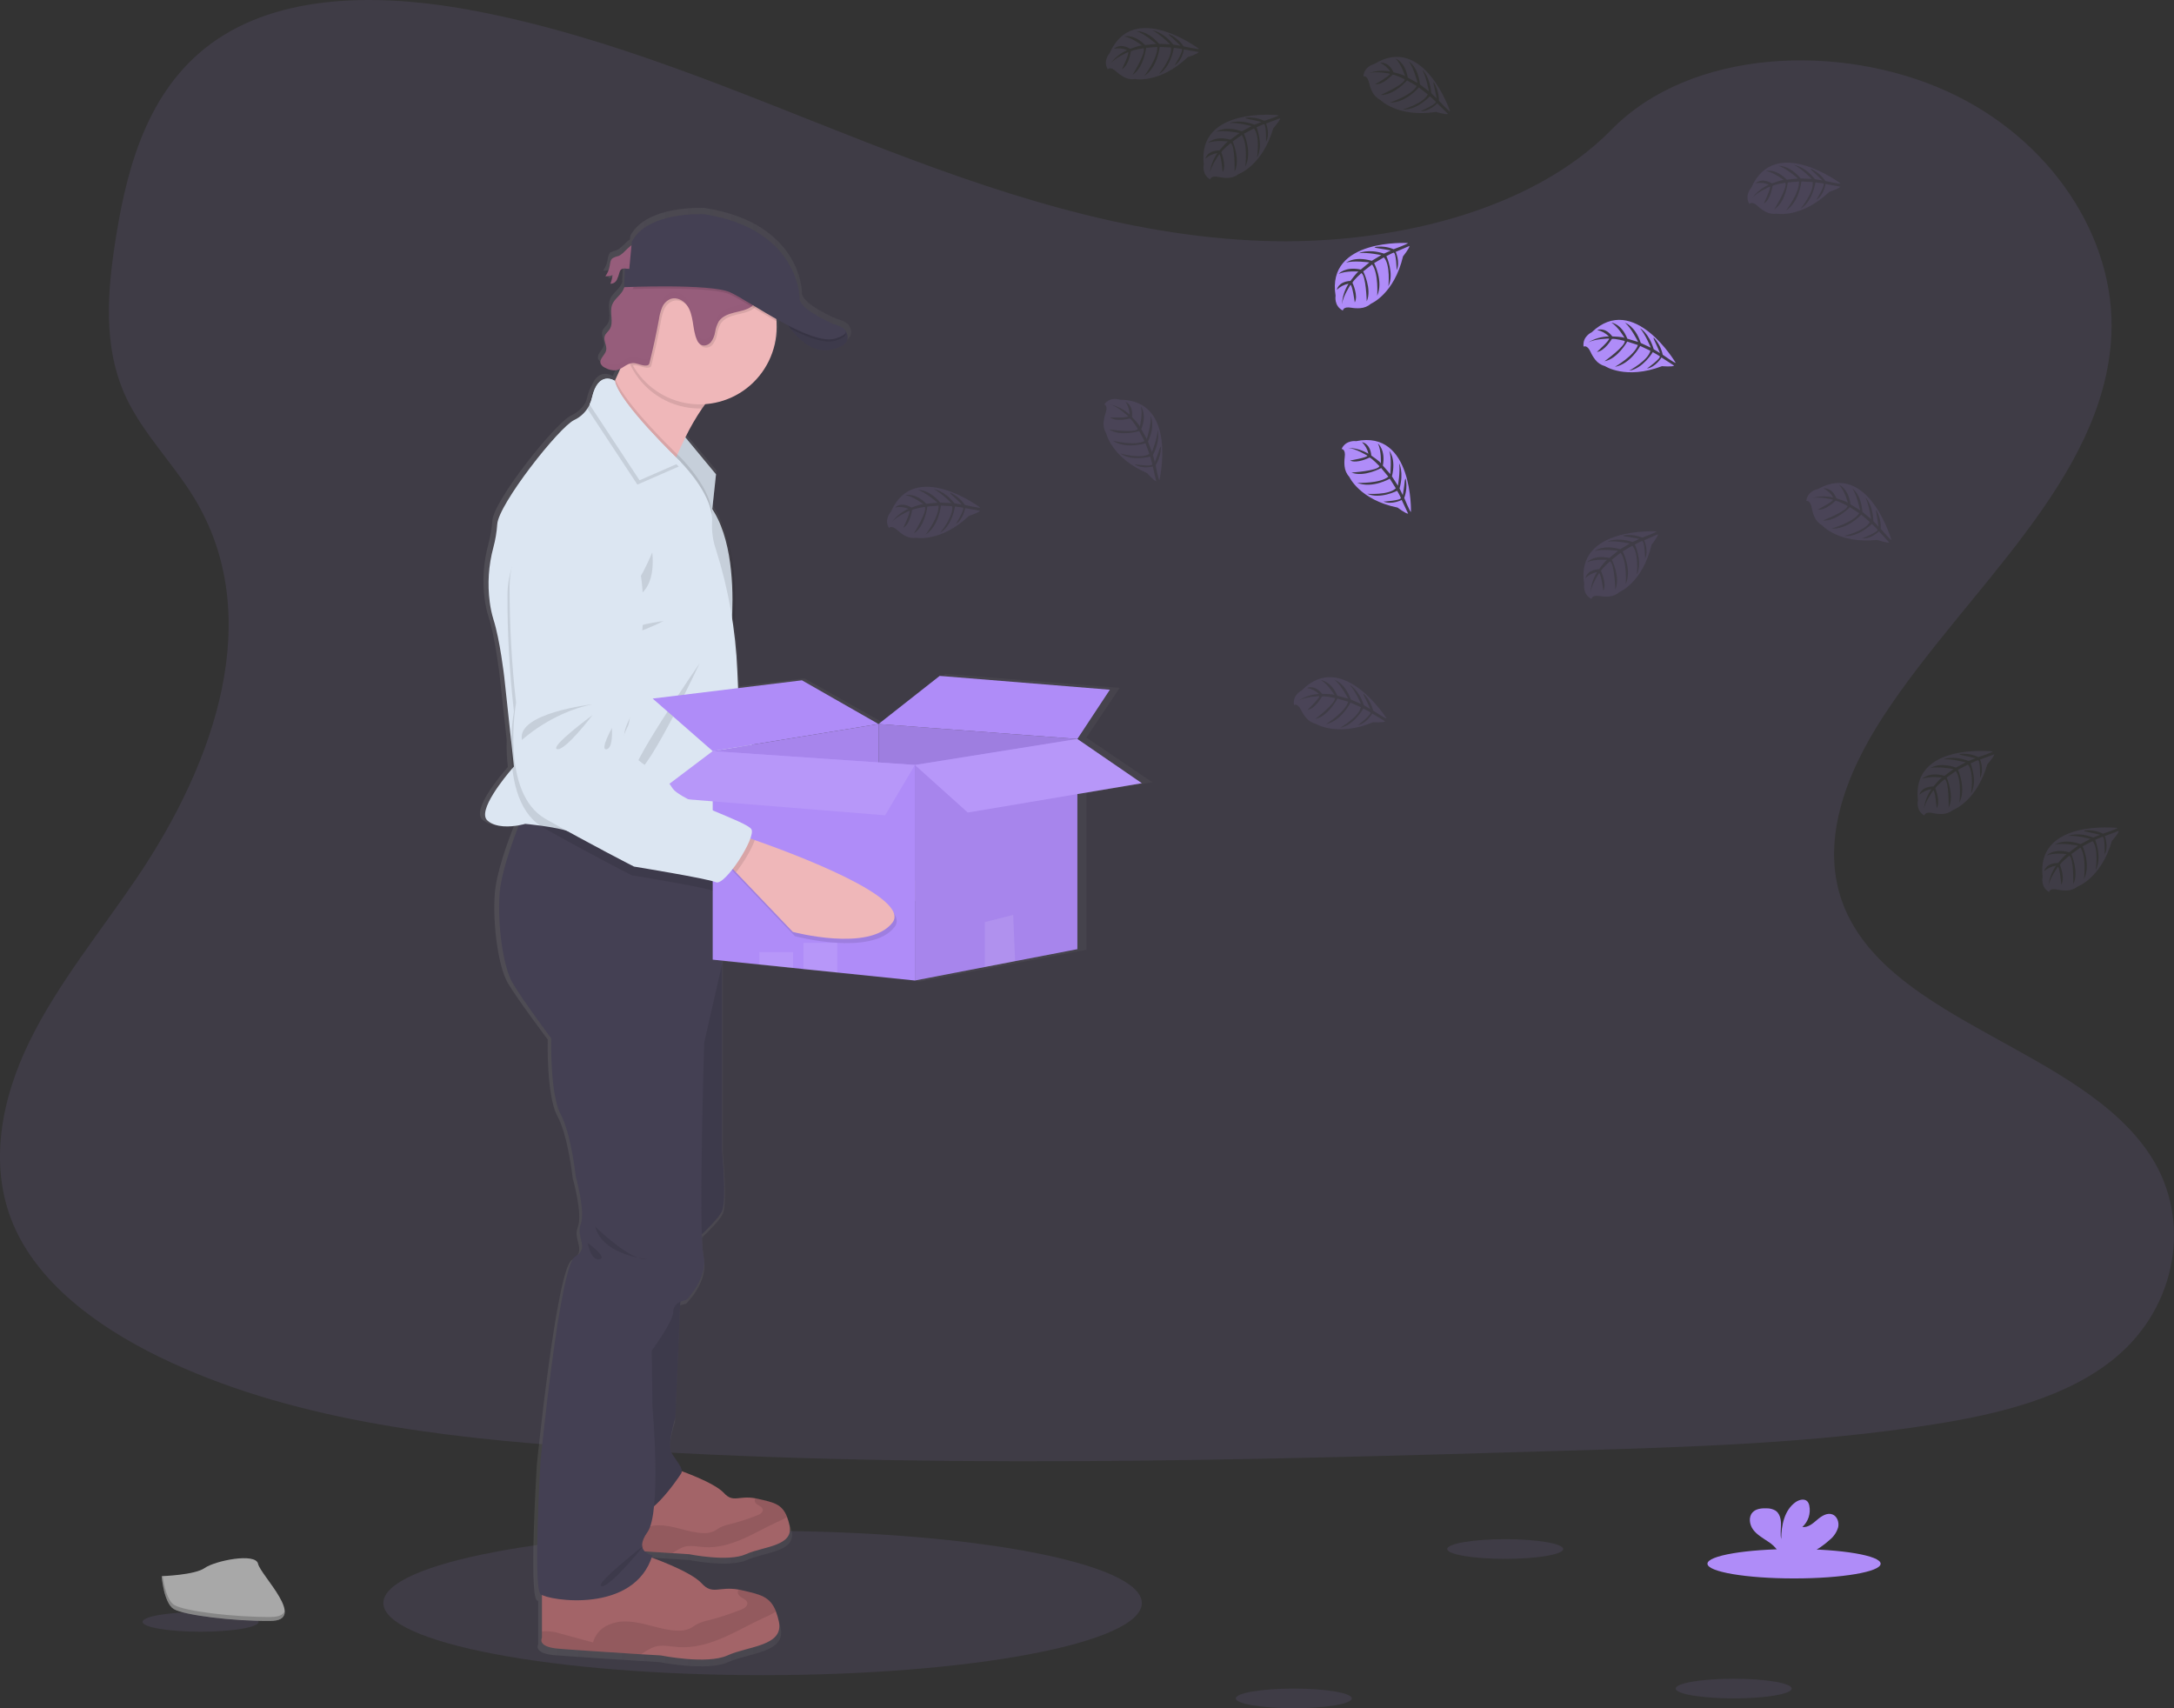 <svg
  width="224"
  height="176"
  viewBox="0 0 224 176"
  fill="none"
  xmlns="http://www.w3.org/2000/svg"
>
  <rect x="0" y="0" width="224" height="176" fill="#333333" stroke="none"/>
  <g clip-path="url(#clip0_4_3988)">
    <path
      opacity="0.1"
      d="M78.576 172.591C100.155 172.591 117.649 169.263 117.649 165.158C117.649 161.053 100.155 157.726 78.576 157.726C56.996 157.726 39.502 161.053 39.502 165.158C39.502 169.263 56.996 172.591 78.576 172.591Z"
      fill="#AF8CF8"
    />
    <path
      opacity="0.1"
      d="M130.145 24.821C115.785 24.322 102.108 19.665 89.048 14.572C75.988 9.479 63.052 3.837 49.036 1.139C40.021 -0.597 29.71 -0.844 22.447 4.004C15.456 8.683 13.197 16.738 11.983 24.217C11.069 29.845 10.532 35.77 13.035 41.039C14.775 44.697 17.859 47.772 19.993 51.277C27.42 63.469 22.17 78.503 14.125 90.408C10.352 95.991 5.97 101.325 3.057 107.263C0.144 113.201 -1.203 120.028 1.346 126.101C3.871 132.117 9.891 136.626 16.412 139.801C29.656 146.252 45.257 148.096 60.48 149.144C94.169 151.456 128.035 150.456 161.812 149.451C174.313 149.081 186.867 148.705 199.164 146.764C205.994 145.686 213.043 143.975 218.002 139.844C224.295 134.601 225.854 125.725 221.636 119.152C214.563 108.123 195.01 105.385 190.06 93.552C187.34 87.037 190.133 79.782 194.09 73.742C202.574 60.782 216.795 49.412 217.543 34.6C218.057 24.427 211.221 14.238 200.651 9.423C189.572 4.376 174.207 5.011 166.037 13.364C157.616 21.956 142.826 25.264 130.145 24.821Z"
      fill="#AF8CF8"
    />
    <path
      d="M118.734 80.597L111.938 75.996L115.366 70.872L97.416 69.435L90.966 74.444L82.891 69.898L76.157 70.712L76.077 68.929C75.994 67.071 75.808 65.219 75.52 63.381C75.549 62.824 75.569 62.185 75.567 61.49C75.567 58.56 75.172 54.676 73.437 52.087L73.836 48.482L70.597 44.639C71.117 43.598 71.71 42.596 72.372 41.64C72.483 41.48 72.594 41.324 72.713 41.172C76.918 40.867 80.235 37.396 80.235 33.151C80.235 32.955 80.235 32.759 80.213 32.565C80.213 32.487 80.198 32.407 80.189 32.329C80.599 32.552 81.014 32.775 81.429 32.997C81.507 33.109 81.595 33.22 81.693 33.352L81.713 33.376L81.837 33.53L81.877 33.577C81.921 33.63 81.968 33.681 82.015 33.735L82.046 33.77C82.163 33.902 82.288 34.036 82.421 34.167C82.437 34.18 82.451 34.194 82.465 34.209L82.632 34.365L82.678 34.408C82.82 34.535 82.971 34.657 83.122 34.773L83.171 34.809L83.362 34.94L83.424 34.98C83.497 35.025 83.572 35.072 83.645 35.114L83.672 35.13C83.759 35.176 83.847 35.221 83.936 35.263L83.981 35.281C84.056 35.314 84.13 35.345 84.203 35.375L84.271 35.399C84.349 35.426 84.424 35.45 84.504 35.473L84.553 35.486C84.651 35.511 84.748 35.531 84.848 35.546H84.859C84.953 35.562 85.048 35.571 85.143 35.575H85.208C85.293 35.58 85.378 35.58 85.463 35.575H85.518C85.625 35.569 85.731 35.556 85.835 35.537C86.332 35.472 86.809 35.3 87.233 35.034C87.341 34.961 87.437 34.872 87.517 34.769C87.961 34.185 87.473 33.545 87.473 33.545C87.3 33.131 86.177 32.839 86.177 32.839C86.177 32.839 82.627 31.351 82.627 30.166C82.627 28.98 81.74 22.831 72.578 21.425C72.578 21.425 66.618 21.088 64.943 24.292L64.907 24.667C64.415 24.976 64.007 25.598 63.521 25.781C63.311 25.826 63.108 25.901 62.919 26.004V25.961C62.863 26.011 62.817 26.07 62.784 26.137C62.68 26.346 62.617 26.573 62.6 26.806C62.55 27.09 62.452 27.364 62.309 27.614C62.27 27.686 62.225 27.754 62.176 27.819L62.138 27.88C62.396 27.9 62.655 27.858 62.893 27.757C62.855 28.062 62.781 28.361 62.671 28.648C62.812 28.653 62.951 28.617 63.072 28.544C63.194 28.471 63.291 28.365 63.354 28.238V28.221L63.383 28.18C63.439 28.077 63.485 27.969 63.521 27.857L63.496 27.884C63.541 27.739 63.581 27.592 63.63 27.45C63.652 27.369 63.689 27.294 63.738 27.227C63.797 27.167 63.87 27.122 63.95 27.095C64.029 27.068 64.114 27.061 64.198 27.073L64.106 29.005H64.146C64.093 29.145 64.028 29.281 63.951 29.41C63.636 29.923 63.064 30.273 62.853 30.834C62.762 31.105 62.727 31.391 62.751 31.676C62.751 31.843 62.771 32.013 62.784 32.18V32.166C62.815 32.612 62.824 33.035 62.584 33.394C62.42 33.639 62.156 33.824 62.065 34.102C62.04 34.18 62.029 34.262 62.032 34.343C62.05 34.587 62.1 34.828 62.183 35.058C62.184 35.054 62.184 35.049 62.183 35.045C62.238 35.215 62.251 35.395 62.221 35.571C62.121 36.016 61.581 36.389 61.608 36.814C61.607 36.87 61.615 36.926 61.633 36.979C61.736 37.187 61.916 37.346 62.134 37.425C62.476 37.62 62.869 37.707 63.261 37.674C63.408 37.647 63.55 37.599 63.683 37.529C63.527 37.888 63.368 38.242 63.206 38.579C63.181 38.632 63.155 38.686 63.128 38.739C63.128 38.739 61.757 37.819 60.978 39.695C60.751 40.085 60.588 40.509 60.496 40.952C60.457 41.129 60.403 41.301 60.332 41.468C59.986 42.056 59.469 42.523 58.85 42.805C57.261 43.536 50.844 51.573 50.731 53.654C50.676 54.466 50.539 55.271 50.323 56.055C49.818 57.904 49.688 59.835 49.941 61.735C50.021 62.349 50.152 62.955 50.334 63.546C51.015 65.625 51.47 69.504 51.47 69.504L52.207 76.237C52.18 77.166 52.22 78.097 52.327 79.02C51.575 79.882 48.555 83.476 49.709 84.454C50.596 85.225 52.149 85.098 53.021 84.94C52.287 86.765 51.131 89.937 50.978 92.116C50.756 95.34 51.357 99.612 52.309 101.251C53.261 102.891 56.434 107.098 56.434 107.098C56.434 107.098 56.285 112.868 57.419 114.965C58.553 117.062 59.01 121.411 59.01 121.411C59.01 121.411 60.068 125.083 59.538 126.433C59.008 127.783 60.521 128.906 58.932 129.804C57.343 130.702 55.311 150.939 55.311 150.939C55.311 150.939 54.492 164.203 55.311 164.878C55.355 164.91 55.402 164.937 55.451 164.96V169.416C55.451 169.416 54.883 170.352 57.193 170.541C58.775 170.668 63.259 170.956 65.919 171.123L67.981 171.252C67.981 171.252 72.862 172.228 75.019 171.252C77.175 170.276 80.999 170.298 80.43 167.721C80.355 167.37 80.254 167.025 80.129 166.689C79.505 165.089 78.447 164.907 76.496 164.461C76.383 164.436 76.275 164.414 76.175 164.396C74.12 164.038 73.446 164.998 72.294 163.748C71.293 162.667 68.107 161.458 67.022 161.074C67.049 160.994 67.082 160.916 67.109 160.834C66.801 160.781 66.516 160.641 66.285 160.43L69.225 160.618L70.976 160.727C70.976 160.727 75.125 161.558 76.967 160.727C78.808 159.896 82.048 159.918 81.564 157.728C81.501 157.429 81.415 157.136 81.309 156.85C80.779 155.491 79.878 155.342 78.221 154.965C78.125 154.945 78.036 154.925 77.948 154.909C76.201 154.604 75.629 155.42 74.65 154.359C73.812 153.454 71.165 152.441 70.213 152.095C70.213 151.601 69.547 150.897 69.128 150.19C68.635 149.366 69.545 146.481 69.545 146.481L70.064 134.509C70.262 134.421 70.471 134.361 70.685 134.331C70.685 134.331 73.033 132.081 72.503 129.683C72.394 128.958 72.338 128.226 72.334 127.493C73.106 126.774 74.169 125.711 74.471 125.056C74.963 123.989 74.471 118.817 74.471 118.817V99.043L78.398 99.442L81.961 99.81L83.046 99.921L86.61 100.282L94.8 101.113L102.179 99.71L105.372 99.103L111.938 97.856V81.725L118.734 80.597ZM64.681 27.144L64.224 27.095C64.375 27.102 64.535 27.131 64.681 27.144Z"
      fill="url(#paint0_linear_4_3988)"
    />
    <path
      d="M102.805 91.071C100.586 94.26 92.61 92.571 92.61 92.571L86.428 86.762L85.596 85.976L86.992 82.999C86.992 82.999 87.435 83.122 88.196 83.34C92.192 84.505 104.678 88.391 102.805 91.071Z"
      fill="#EFB7B9"
    />
    <path
      opacity="0.1"
      d="M88.192 83.34C87.919 84.294 87.171 85.722 86.428 86.762L85.596 85.976L86.992 82.999C86.992 82.999 87.44 83.122 88.192 83.34Z"
      fill="black"
    />
    <path
      d="M66.991 49.772C66.991 49.772 61.293 52.31 61.573 58.542C61.774 62.557 62.209 66.556 62.877 70.52C62.877 70.52 61.712 79.898 66.563 82.315C71.413 84.733 75.902 86.72 75.902 86.72C75.902 86.72 83.49 87.54 84.433 87.879C85.376 88.217 88.323 83.039 87.779 82.233C87.236 81.426 80.271 79.735 79.383 78.389C78.496 77.044 76.443 76.213 76.443 76.213C76.443 76.213 74.324 74.925 74.18 73.762C74.036 72.599 74.595 71.732 74.737 71.222C74.879 70.712 75.238 65.785 75.238 65.785C75.238 65.785 77.63 48.251 66.991 49.772Z"
      fill="#DCE6F2"
    />
    <path
      opacity="0.1"
      d="M70.752 70.264C70.752 70.264 62.935 71.578 63.692 74.325C63.692 74.325 66.529 71.36 70.752 70.264Z"
      fill="black"
    />
    <path
      opacity="0.1"
      d="M70.812 71.376C70.812 71.376 66.514 74.898 67.355 75.079C68.196 75.259 70.812 71.376 70.812 71.376Z"
      fill="black"
    />
    <path
      opacity="0.1"
      d="M72.877 72.603C72.877 72.603 71.726 74.972 72.434 74.811C73.142 74.651 72.877 72.603 72.877 72.603Z"
      fill="black"
    />
    <path
      opacity="0.1"
      d="M88.48 83.592L88.005 83.456C88.141 83.01 88.179 82.649 88.068 82.482C87.524 81.676 80.564 79.987 79.678 78.639C78.793 77.291 76.738 76.462 76.738 76.462C76.738 76.462 74.619 75.174 74.475 74.011C74.331 72.848 74.89 71.981 75.032 71.471C75.174 70.961 75.534 66.033 75.534 66.033C75.534 66.033 77.919 48.5 67.279 50.022C67.279 50.022 61.581 52.562 61.859 58.794C62.06 62.809 62.496 66.808 63.166 70.772C63.166 70.772 62.001 80.15 66.851 82.567C71.702 84.984 76.19 86.972 76.19 86.972C76.19 86.972 83.776 87.79 84.722 88.13C85.079 88.26 85.725 87.593 86.357 86.678L86.716 87.014L92.898 92.82C92.898 92.82 100.875 94.511 103.094 91.323C104.969 88.641 92.485 84.755 88.48 83.592Z"
      fill="black"
    />
    <path
      d="M63.712 26.382C63.494 26.425 63.286 26.506 63.097 26.621C62.875 26.806 62.875 27.122 62.82 27.398C62.754 27.783 62.603 28.147 62.376 28.463C62.628 28.482 62.882 28.44 63.115 28.341C63.077 28.646 63.002 28.945 62.893 29.232C63.031 29.235 63.167 29.199 63.285 29.127C63.404 29.054 63.498 28.949 63.559 28.824C63.676 28.573 63.769 28.311 63.836 28.042C63.857 27.962 63.893 27.886 63.942 27.819C64.147 27.576 64.526 27.686 64.841 27.717C65.103 27.739 65.367 27.69 65.604 27.576C65.841 27.462 66.043 27.286 66.19 27.066C66.525 26.556 66.545 25.25 65.746 25.112C64.912 24.974 64.393 26.128 63.712 26.382Z"
      fill="#965D7B"
    />
    <g opacity="0.1">
      <path
        opacity="0.1"
        d="M63.075 26.895C63.095 26.786 63.108 26.672 63.132 26.563C62.922 26.748 62.91 27.062 62.855 27.34C62.827 27.501 62.783 27.659 62.724 27.811C62.899 27.531 63.018 27.22 63.075 26.895Z"
        fill="black"
      />
      <path
        opacity="0.1"
        d="M63.146 28.735C63.256 28.448 63.331 28.149 63.368 27.844C63.145 27.938 62.905 27.98 62.664 27.966C62.594 28.123 62.509 28.272 62.409 28.412C62.661 28.432 62.913 28.39 63.146 28.292C63.109 28.597 63.034 28.896 62.924 29.183C63.062 29.186 63.198 29.149 63.316 29.077C63.434 29.005 63.529 28.9 63.59 28.775C63.645 28.674 63.689 28.567 63.723 28.457C63.657 28.548 63.571 28.621 63.47 28.67C63.369 28.719 63.258 28.741 63.146 28.735Z"
        fill="black"
      />
      <path
        opacity="0.1"
        d="M65.094 27.22C64.779 27.189 64.397 27.08 64.193 27.323C64.144 27.39 64.108 27.465 64.087 27.545C64.067 27.603 64.049 27.663 64.033 27.724C64.244 27.556 64.586 27.646 64.872 27.675C65.134 27.696 65.397 27.647 65.634 27.533C65.871 27.419 66.074 27.243 66.221 27.024C66.288 26.916 66.338 26.798 66.37 26.674C66.218 26.863 66.022 27.012 65.799 27.107C65.577 27.202 65.335 27.241 65.094 27.22Z"
        fill="black"
      />
    </g>
    <path
      d="M70.39 44.784L73.774 48.87L73.332 52.994L69.243 46.566L70.39 44.784Z"
      fill="#DCE6F2"
    />
    <path
      opacity="0.1"
      d="M73.772 48.87L73.357 52.749L73.33 52.994L69.64 47.192L69.243 46.566L69.359 46.386L70.388 44.784L70.617 45.06L73.772 48.87Z"
      fill="black"
    />
    <path
      d="M75.529 39.252C74.384 39.581 73.29 40.713 72.338 42.088C71.695 43.036 71.12 44.03 70.617 45.06C70.304 45.688 70.029 46.292 69.8 46.818L69.64 47.192C69.254 48.108 69.039 48.721 69.039 48.721C69.039 48.721 60.275 42.103 61.661 41.658C62.127 41.508 62.74 40.506 63.345 39.243L63.421 39.082C63.805 38.271 64.182 37.367 64.517 36.516C65.203 34.767 65.711 33.247 65.711 33.247C65.711 33.247 79.024 38.249 75.529 39.252Z"
      fill="#EFB7B9"
    />
    <path
      d="M80.772 32.875C80.772 32.875 82.796 36.551 85.514 36.05C88.232 35.548 87.114 34.076 87.114 34.076L80.772 32.875Z"
      fill="#444053"
    />
    <path
      d="M76.852 160.13C75.059 160.952 71.005 160.13 71.005 160.13L69.296 160.023C67.078 159.88 63.363 159.639 62.05 159.532C60.133 159.374 60.603 158.586 60.603 158.586V153.82L69.904 151.454C69.904 151.454 73.581 152.717 74.588 153.82C75.545 154.871 76.104 154.063 77.81 154.366C77.894 154.381 77.983 154.399 78.076 154.421C79.696 154.793 80.575 154.941 81.094 156.288C81.198 156.572 81.282 156.862 81.345 157.157C81.824 159.328 78.642 159.312 76.852 160.13Z"
      fill="#A36468"
    />
    <path
      opacity="0.1"
      d="M81.094 156.289C80.761 156.498 80.41 156.678 80.047 156.828C78.826 157.387 77.666 158.069 76.432 158.597C75.198 159.125 73.869 159.501 72.534 159.401C71.835 159.35 71.12 159.178 70.452 159.379C70.039 159.539 69.65 159.756 69.296 160.023C67.078 159.88 63.363 159.64 62.05 159.533C60.133 159.374 60.603 158.586 60.603 158.586V158.029C60.672 158.029 60.749 158.009 60.838 158.002C61.297 157.995 61.755 158.063 62.192 158.205C63.155 158.468 64.113 158.726 65.076 158.984C65.155 158.684 65.295 158.404 65.485 158.159C65.676 157.915 65.914 157.712 66.186 157.563C66.735 157.27 67.352 157.128 67.974 157.151C69.467 157.171 70.881 157.882 72.372 157.953C72.788 157.991 73.208 157.921 73.59 157.748C73.794 157.645 73.974 157.496 74.173 157.383C74.493 157.227 74.831 157.113 75.178 157.042C76.156 156.797 77.116 156.486 78.052 156.11C78.318 156.006 78.629 155.816 78.593 155.531C78.547 155.152 77.954 155.108 77.799 154.76C77.772 154.697 77.759 154.629 77.762 154.561C77.765 154.492 77.784 154.426 77.817 154.366C77.901 154.381 77.99 154.399 78.083 154.421C79.696 154.794 80.575 154.941 81.094 156.289Z"
      fill="black"
    />
    <path
      d="M74.957 170.557C72.849 171.524 68.078 170.557 68.078 170.557L66.07 170.439C63.47 170.272 59.09 169.993 57.543 169.862C55.287 169.675 55.841 168.748 55.841 168.748V163.131L66.787 160.346C66.787 160.346 71.114 161.832 72.298 163.131C73.423 164.367 74.073 163.416 76.09 163.772C76.19 163.79 76.295 163.813 76.403 163.837C78.309 164.283 79.343 164.45 79.953 166.036C80.077 166.369 80.176 166.711 80.249 167.059C80.799 169.612 77.064 169.592 74.957 170.557Z"
      fill="#A36468"
    />
    <path
      opacity="0.1"
      d="M79.949 166.036C79.557 166.282 79.145 166.495 78.718 166.671C77.282 167.329 75.915 168.131 74.464 168.752C73.013 169.374 71.449 169.815 69.876 169.699C69.055 169.639 68.214 169.432 67.435 169.672C66.947 169.863 66.487 170.121 66.07 170.439C63.47 170.272 59.09 169.993 57.543 169.862C55.287 169.675 55.841 168.748 55.841 168.748V168.093C55.933 168.078 56.026 168.067 56.119 168.062C56.659 168.052 57.198 168.132 57.712 168.3L61.104 169.218C61.199 168.864 61.364 168.533 61.591 168.245C61.817 167.957 62.099 167.719 62.42 167.545C63.067 167.198 63.794 167.031 64.526 167.059C66.283 167.083 67.945 167.919 69.7 168.004C70.189 168.048 70.681 167.966 71.129 167.765C71.371 167.643 71.573 167.467 71.817 167.335C72.192 167.151 72.59 167.016 73 166.934C74.144 166.644 75.268 166.278 76.363 165.838C76.676 165.713 77.042 165.49 77 165.156C76.945 164.711 76.248 164.657 76.064 164.247C76.033 164.173 76.019 164.093 76.022 164.013C76.026 163.933 76.048 163.854 76.086 163.784C76.186 163.802 76.29 163.824 76.399 163.848C78.305 164.276 79.339 164.45 79.949 166.036Z"
      fill="black"
    />
    <path
      d="M70.186 132.014L69.594 146.013C69.594 146.013 68.706 148.871 69.188 149.689C69.669 150.507 70.481 151.322 70.186 151.806C69.891 152.289 66.341 157.516 65.194 155.511C64.047 153.506 62.915 144.816 62.915 144.816L63.973 134.084L70.186 132.014Z"
      fill="#444053"
    />
    <path
      d="M72.755 97.136L74.402 99.346V118.57C74.402 118.57 74.883 123.694 74.402 124.753C73.92 125.811 71.48 127.928 71.48 127.928L69.427 117.345L69.871 106.149L72.755 97.136Z"
      fill="#444053"
    />
    <path
      opacity="0.1"
      d="M70.186 132.014L69.594 146.013C69.594 146.013 68.706 148.871 69.188 149.689C69.669 150.507 70.481 151.322 70.186 151.806C69.891 152.289 66.341 157.516 65.194 155.511C64.047 153.506 62.915 144.816 62.915 144.816L63.973 134.084L70.186 132.014Z"
      fill="black"
    />
    <path
      opacity="0.1"
      d="M72.755 97.136L74.402 99.346V118.57C74.402 118.57 74.883 123.694 74.402 124.753C73.92 125.811 71.48 127.928 71.48 127.928L69.427 117.345L69.871 106.149L72.755 97.136Z"
      fill="black"
    />
    <path
      d="M74.402 88.937V99.335L72.554 107.43C72.554 107.43 71.961 126.963 72.478 129.338C72.995 131.713 70.703 133.943 70.703 133.943C70.703 133.943 69.372 134.093 69.372 135.131C69.372 136.169 67.153 139.141 67.153 139.141L67.226 144.934C67.226 144.934 68.189 155.778 66.709 157.857C65.229 159.936 67.226 160.234 67.226 160.234C65.378 166.324 56.503 164.913 55.702 164.245C54.901 163.576 55.702 150.431 55.702 150.431C55.702 150.431 57.685 130.379 59.238 129.487C60.792 128.596 59.314 127.482 59.831 126.145C60.348 124.808 59.314 121.17 59.314 121.17C59.314 121.17 58.87 116.861 57.761 114.782C56.651 112.703 56.798 106.984 56.798 106.984C56.798 106.984 53.691 102.824 52.768 101.191C51.845 99.558 51.251 95.325 51.472 92.13C51.623 89.971 52.753 86.827 53.469 85.018C53.813 84.151 54.062 83.59 54.062 83.59L54.273 83.645L66.392 86.831L74.402 88.937Z"
      fill="#444053"
    />
    <path
      opacity="0.1"
      d="M75.529 39.252C74.384 39.581 73.29 40.713 72.338 42.088H72.09C70.695 42.089 69.324 41.72 68.116 41.019C66.908 40.317 65.906 39.308 65.212 38.093C64.921 37.59 64.687 37.055 64.515 36.5C65.2 34.751 65.709 33.231 65.709 33.231C65.709 33.231 79.024 38.249 75.529 39.252Z"
      fill="black"
    />
    <path
      d="M80.022 33.681C80.024 34.9 79.747 36.104 79.213 37.199C78.679 38.293 77.902 39.25 76.941 39.996C75.981 40.742 74.863 41.256 73.673 41.499C72.484 41.743 71.254 41.708 70.08 41.4C68.905 41.091 67.817 40.515 66.899 39.717C65.981 38.92 65.258 37.921 64.785 36.798C64.311 35.675 64.101 34.459 64.17 33.242C64.239 32.024 64.586 30.839 65.183 29.778C65.423 29.346 65.704 28.939 66.021 28.561C66.545 27.935 67.16 27.393 67.845 26.953C69.003 26.214 70.333 25.789 71.703 25.72C73.073 25.651 74.438 25.94 75.664 26.56C76.89 27.179 77.935 28.107 78.697 29.253C79.459 30.398 79.912 31.723 80.011 33.098C80.016 33.294 80.022 33.487 80.022 33.681Z"
      fill="#EFB7B9"
    />
    <path
      opacity="0.1"
      d="M73.357 52.749L73.33 52.994L69.64 47.201C69.254 48.117 69.039 48.73 69.039 48.73C69.039 48.73 60.275 42.103 61.661 41.658C62.127 41.508 62.74 40.506 63.345 39.243L63.421 39.082C64.064 41.007 67.803 44.855 69.359 46.397C69.538 46.575 69.687 46.722 69.802 46.829L70.04 47.052L70.164 47.177C70.73 47.763 73.117 50.347 73.357 52.749Z"
      fill="black"
    />
    <path
      d="M76.115 72.405L75.711 85.454L75.64 87.778C75.64 87.778 70.856 87.333 66.392 86.843C62.797 86.448 59.409 86.023 58.888 85.773C58.222 85.459 56.795 85.216 55.67 85.062C54.801 84.944 54.117 84.882 54.117 84.882C54.117 84.882 53.862 84.958 53.469 85.029C52.613 85.185 51.109 85.312 50.232 84.548C49.112 83.57 52.056 80.016 52.791 79.162L52.953 78.978L52.675 76.404L51.954 69.731C51.954 69.731 51.51 65.888 50.845 63.827C50.667 63.241 50.538 62.641 50.461 62.033C50.213 60.151 50.34 58.238 50.834 56.405C51.044 55.626 51.178 54.829 51.233 54.023C51.344 51.962 57.612 43.997 59.165 43.273C59.864 42.946 60.426 42.383 60.754 41.682C60.862 41.462 60.943 41.229 60.996 40.989C61.661 38.093 63.346 39.243 63.346 39.243C63.752 41.508 70.037 47.506 70.037 47.506L70.162 47.631C70.785 48.273 73.563 51.285 73.366 53.856C73.326 54.813 73.469 55.769 73.785 56.673C75.064 60.715 75.799 64.912 75.971 69.15L76.115 72.405Z"
      fill="#DCE6F2"
    />
    <path
      opacity="0.1"
      d="M67.208 56.909C67.208 56.909 65.655 60.696 64.49 61.309C63.325 61.922 67.763 62.601 67.208 56.909Z"
      fill="black"
    />
    <path
      opacity="0.1"
      d="M68.373 63.983C68.373 63.983 64.823 64.428 64.823 65.097C64.823 65.765 68.373 63.983 68.373 63.983Z"
      fill="black"
    />
    <path
      opacity="0.1"
      d="M72.09 68.328C72.09 68.328 66.931 79.356 65.489 79.691C64.047 80.025 72.09 68.328 72.09 68.328Z"
      fill="black"
    />
    <path
      opacity="0.1"
      d="M69.94 48.066L65.673 49.928L60.523 42.117C60.631 41.897 60.712 41.664 60.765 41.424C61.431 38.527 63.115 39.677 63.115 39.677C63.521 41.943 69.807 47.941 69.807 47.941L69.94 48.066Z"
      fill="black"
    />
    <path
      d="M70.162 47.62L65.895 49.483L60.745 41.671C60.853 41.451 60.934 41.218 60.987 40.978C61.653 38.082 63.337 39.231 63.337 39.231C63.743 41.497 70.029 47.495 70.029 47.495L70.162 47.62Z"
      fill="#DCE6F2"
    />
    <path
      opacity="0.1"
      d="M75.64 87.778C75.64 87.778 70.856 87.333 66.392 86.843L74.402 88.948V91.399C74.051 91.718 73.747 91.882 73.55 91.798C72.627 91.408 65.094 90.182 65.094 90.182C65.094 90.182 60.718 87.954 55.997 85.281C55.882 85.217 55.771 85.147 55.664 85.071C55.113 84.696 54.639 84.219 54.266 83.665C53.394 82.398 52.968 80.769 52.784 79.171C52.68 78.256 52.642 77.334 52.669 76.413C52.691 75.369 52.786 74.327 52.953 73.296C52.496 69.302 52.274 65.285 52.287 61.264C52.342 55.026 58.167 52.798 58.167 52.798C68.873 51.851 65.553 69.23 65.553 69.23C65.553 69.23 64.934 74.132 64.766 74.633C64.597 75.134 63.991 75.97 64.073 77.139C64.155 78.309 66.201 79.708 66.201 79.708C66.201 79.708 68.198 80.648 69.021 82.041C69.62 83.068 73.512 84.461 75.711 85.454L75.64 87.778Z"
      fill="black"
    />
    <path
      opacity="0.1"
      d="M79.226 28.735C79.23 29.102 79.154 29.465 79.004 29.8C78.89 30.073 78.758 30.338 78.609 30.593C78.375 31.063 78.044 31.476 77.637 31.805C77.124 32.173 76.477 32.275 75.862 32.425C75.247 32.574 74.608 32.812 74.258 33.338C74.068 33.676 73.941 34.046 73.883 34.43C73.824 34.813 73.671 35.176 73.439 35.486C73.318 35.637 73.15 35.744 72.962 35.789C72.774 35.834 72.577 35.815 72.4 35.736C72.215 35.61 72.074 35.428 71.999 35.217C71.746 34.644 71.682 34.009 71.579 33.392C71.478 32.775 71.333 32.139 70.956 31.643C70.579 31.146 69.911 30.818 69.319 31.012C69.12 31.089 68.939 31.205 68.787 31.353C68.634 31.502 68.513 31.68 68.431 31.877C68.267 32.27 68.154 32.684 68.096 33.106C67.821 34.619 67.496 36.122 67.122 37.616C67.111 37.677 67.085 37.735 67.049 37.785C66.99 37.844 66.91 37.878 66.827 37.879C66.33 37.946 65.853 37.596 65.351 37.634C65.3 37.637 65.248 37.646 65.198 37.658C64.387 36.243 64.029 34.612 64.173 32.986C64.316 31.36 64.954 29.818 65.999 28.568L66.039 28.557C66.373 28.438 66.676 28.246 66.927 27.995C67.247 27.674 67.544 27.329 67.814 26.964L67.992 26.741C68.502 26.124 69.083 25.57 69.722 25.09C69.897 24.946 70.097 24.837 70.313 24.769C70.497 24.733 70.686 24.727 70.872 24.751C71.638 24.844 72.41 24.873 73.181 24.838C73.719 24.753 74.26 24.698 74.803 24.673C76.208 24.713 77.406 25.709 78.294 26.801C78.771 27.36 79.197 28.004 79.226 28.735Z"
      fill="black"
    />
    <path
      d="M64.146 29.989C63.838 30.497 63.281 30.843 63.072 31.4C62.766 32.209 63.283 33.216 62.809 33.938C62.651 34.181 62.391 34.361 62.303 34.639C62.152 35.11 62.564 35.611 62.458 36.094C62.351 36.578 61.717 36.986 61.886 37.458C61.985 37.664 62.16 37.824 62.374 37.904C62.71 38.097 63.097 38.184 63.483 38.151C64.089 38.051 64.539 37.453 65.154 37.409C65.653 37.373 66.13 37.721 66.627 37.656C66.71 37.653 66.79 37.619 66.849 37.56C66.887 37.511 66.912 37.453 66.922 37.391C67.295 35.898 67.62 34.395 67.898 32.882C67.955 32.459 68.067 32.045 68.231 31.652C68.314 31.455 68.436 31.278 68.588 31.129C68.74 30.981 68.921 30.864 69.119 30.787C69.711 30.596 70.377 30.921 70.756 31.418C71.136 31.915 71.28 32.55 71.382 33.167C71.484 33.784 71.549 34.419 71.799 34.992C71.875 35.204 72.017 35.386 72.203 35.513C72.536 35.707 72.984 35.553 73.239 35.263C73.473 34.953 73.626 34.59 73.683 34.205C73.741 33.822 73.868 33.453 74.058 33.115C74.409 32.59 75.05 32.351 75.662 32.202C76.275 32.053 76.92 31.948 77.437 31.58C77.844 31.251 78.175 30.839 78.409 30.37C78.737 29.796 79.044 29.172 79.017 28.51C78.988 27.788 78.562 27.144 78.107 26.583C77.22 25.491 76.019 24.495 74.615 24.457C74.072 24.48 73.53 24.535 72.993 24.622C72.222 24.657 71.449 24.627 70.683 24.533C70.497 24.511 70.308 24.517 70.124 24.553C69.909 24.619 69.709 24.728 69.536 24.874C68.896 25.353 68.314 25.906 67.803 26.523C67.474 26.961 67.116 27.378 66.734 27.77C66.483 28.022 66.18 28.214 65.846 28.334C65.624 28.396 65.402 28.352 65.192 28.421C64.537 28.628 64.45 29.486 64.146 29.989Z"
      fill="#965D7B"
    />
    <path
      opacity="0.1"
      d="M85.514 36.048C83.739 36.375 82.268 34.934 81.453 33.882C81.203 33.563 80.976 33.226 80.772 32.875L86.865 34.029L87.111 34.076C87.111 34.076 88.232 35.548 85.514 36.048Z"
      fill="black"
    />
    <g opacity="0.1">
      <path
        opacity="0.1"
        d="M62.458 35.457C62.483 35.166 62.439 34.873 62.329 34.602C62.329 34.624 62.309 34.646 62.303 34.668C62.207 34.967 62.336 35.277 62.418 35.586C62.436 35.545 62.449 35.501 62.458 35.457Z"
        fill="black"
      />
      <path
        opacity="0.1"
        d="M62.986 31.81C62.963 32.118 62.969 32.427 63.004 32.734C63.026 32.426 63.021 32.117 62.986 31.81Z"
        fill="black"
      />
      <path
        opacity="0.1"
        d="M78.396 29.727C78.162 30.196 77.831 30.609 77.424 30.939C76.911 31.306 76.266 31.409 75.649 31.558C75.032 31.707 74.395 31.946 74.045 32.471C73.855 32.81 73.728 33.179 73.67 33.563C73.612 33.948 73.459 34.311 73.226 34.621C72.971 34.911 72.522 35.067 72.19 34.871C72.004 34.745 71.862 34.562 71.786 34.35C71.535 33.777 71.469 33.144 71.369 32.525C71.269 31.905 71.12 31.273 70.743 30.776C70.366 30.279 69.698 29.952 69.106 30.145C68.907 30.222 68.727 30.339 68.574 30.487C68.422 30.636 68.301 30.813 68.218 31.01C68.054 31.403 67.942 31.817 67.885 32.24C67.609 33.753 67.283 35.257 66.909 36.749C66.898 36.811 66.873 36.869 66.836 36.919C66.776 36.977 66.697 37.012 66.614 37.014C66.117 37.079 65.64 36.731 65.141 36.767C64.526 36.812 64.075 37.409 63.47 37.507C63.083 37.542 62.696 37.455 62.36 37.26C62.206 37.193 62.068 37.094 61.954 36.97C61.902 37.045 61.868 37.13 61.854 37.22C61.84 37.31 61.846 37.402 61.872 37.489C61.97 37.697 62.145 37.857 62.36 37.935C62.696 38.13 63.083 38.217 63.47 38.182C64.075 38.084 64.526 37.487 65.141 37.442C65.64 37.407 66.117 37.754 66.614 37.69C66.697 37.687 66.776 37.653 66.836 37.594C66.873 37.544 66.898 37.486 66.909 37.424C67.282 35.939 67.607 34.436 67.885 32.915C67.942 32.492 68.054 32.078 68.218 31.685C68.301 31.488 68.422 31.311 68.574 31.162C68.727 31.014 68.907 30.898 69.106 30.82C69.698 30.627 70.364 30.954 70.743 31.451C71.123 31.948 71.267 32.583 71.369 33.2C71.471 33.817 71.535 34.452 71.786 35.025C71.862 35.237 72.004 35.42 72.19 35.546C72.522 35.74 72.971 35.586 73.226 35.297C73.459 34.986 73.612 34.623 73.67 34.238C73.728 33.855 73.855 33.485 74.045 33.147C74.395 32.621 75.037 32.385 75.649 32.233C76.261 32.082 76.907 31.981 77.424 31.614C77.831 31.284 78.162 30.871 78.396 30.402C78.724 29.829 79.03 29.205 79.004 28.543C78.999 28.458 78.99 28.374 78.977 28.289C78.87 28.799 78.673 29.286 78.396 29.727Z"
        fill="black"
      />
    </g>
    <path
      opacity="0.1"
      d="M79.013 29.793C79.582 30.809 79.919 31.939 80 33.102C78.023 31.988 76.164 30.765 75.225 30.339C73.59 29.597 67.475 29.709 65.176 29.778C65.416 29.346 65.697 28.939 66.015 28.561C66.54 27.935 67.157 27.392 67.845 26.953C68.756 26.372 69.776 25.984 70.841 25.812C71.907 25.641 72.996 25.689 74.042 25.955C75.089 26.22 76.07 26.697 76.927 27.356C77.783 28.016 78.497 28.843 79.024 29.789L79.013 29.793Z"
      fill="black"
    />
    <path
      opacity="0.1"
      d="M86.069 35.103C85.001 35.433 83.26 34.795 81.453 33.882C81.203 33.563 80.976 33.226 80.772 32.875L86.865 34.029C87.269 34.305 87.371 34.7 86.069 35.103Z"
      fill="black"
    />
    <path
      d="M72.562 22.069C72.562 22.069 66.738 21.735 65.1 24.91L64.837 27.724L64.393 27.675L64.304 29.588C64.304 29.588 73.206 29.199 75.232 30.116C77.257 31.035 83.552 35.66 86.075 34.88C88.598 34.1 85.853 33.376 85.853 33.376C85.853 33.376 82.381 31.899 82.381 30.74C82.381 29.582 81.52 23.461 72.562 22.069Z"
      fill="#444053"
    />
    <path
      opacity="0.1"
      d="M61.328 126.386C61.328 126.386 65.045 130.006 66.654 129.728C66.654 129.728 62.105 129.338 61.328 126.386Z"
      fill="black"
    />
    <path
      opacity="0.1"
      d="M60.552 128.064C60.552 128.064 60.885 129.926 61.772 129.744C62.66 129.561 60.552 128.064 60.552 128.064Z"
      fill="black"
    />
    <path
      opacity="0.1"
      d="M66.376 159.194C66.376 159.194 61.1 163.316 61.99 163.427C62.88 163.539 66.376 159.194 66.376 159.194Z"
      fill="black"
    />
    <path
      d="M73.434 77.387L90.519 74.595V90.837L74.287 89.984L73.434 77.387Z"
      fill="#AF8CF8"
    />
    <path
      opacity="0.05"
      d="M73.434 77.387L90.519 74.595V90.837L74.287 89.984L73.434 77.387Z"
      fill="black"
    />
    <path
      d="M90.519 74.595L111.008 76.135L109.874 90.269L90.519 90.837V74.595Z"
      fill="#AF8CF8"
    />
    <path
      opacity="0.1"
      d="M90.519 74.595L111.008 76.135L109.874 90.269L90.519 90.837V74.595Z"
      fill="black"
    />
    <path
      d="M96.819 69.638L90.519 74.595L111.008 76.135L114.356 71.061L96.819 69.638Z"
      fill="#AF8CF8"
    />
    <path
      d="M67.248 71.972L82.629 70.092L90.519 74.595L73.434 77.387L67.248 71.972Z"
      fill="#AF8CF8"
    />
    <path
      d="M94.265 78.813V101.02L86.261 100.195L82.78 99.839L81.72 99.727L78.24 99.369L73.434 98.874V77.387L90.517 78.554L94.265 78.813Z"
      fill="#AF8CF8"
    />
    <path
      d="M111.008 76.135V97.791L104.594 99.028L101.474 99.629L94.265 101.02V78.813L111.008 76.135Z"
      fill="#AF8CF8"
    />
    <path
      opacity="0.05"
      d="M111.008 76.135V97.791L104.594 99.028L101.474 99.629L94.265 101.02V78.813L111.008 76.135Z"
      fill="black"
    />
    <path
      d="M67.248 82.061L73.434 77.387L94.265 78.813L91.198 84L67.248 82.061Z"
      fill="#AF8CF8"
    />
    <path
      opacity="0.1"
      d="M67.248 82.061L73.434 77.387L94.265 78.813L91.198 84L67.248 82.061Z"
      fill="white"
    />
    <path
      d="M111.008 76.135L94.265 78.813L99.714 83.714L117.649 80.693L111.008 76.135Z"
      fill="#AF8CF8"
    />
    <path
      opacity="0.1"
      d="M111.008 76.135L94.265 78.813L99.714 83.714L117.649 80.693L111.008 76.135Z"
      fill="white"
    />
    <path
      opacity="0.1"
      d="M104.594 99.028L101.474 99.629V95.002L104.396 94.262L104.594 99.028Z"
      fill="white"
    />
    <path
      opacity="0.1"
      d="M86.262 97.134V100.195L82.78 99.839V97.134H86.262Z"
      fill="white"
    />
    <path
      opacity="0.1"
      d="M81.72 98.099V99.727L78.24 99.369V98.099H81.72Z"
      fill="white"
    />
    <path
      opacity="0.1"
      d="M92.17 95.51C89.785 98.573 81.908 96.457 81.908 96.457L76.055 90.325L75.261 89.494L76.814 86.597C76.814 86.597 77.257 86.745 77.999 87.003C81.921 88.38 94.178 92.932 92.17 95.51Z"
      fill="black"
    />
    <path
      d="M91.948 95.064C89.563 98.128 81.686 96.011 81.686 96.011L75.833 89.879L75.039 89.048L76.592 86.152C76.592 86.152 77.036 86.299 77.777 86.557C81.7 87.934 93.957 92.486 91.948 95.064Z"
      fill="#EFB7B9"
    />
    <path
      opacity="0.1"
      d="M77.768 86.557C77.444 87.493 76.621 88.879 75.824 89.879L75.03 89.048L76.583 86.152C76.583 86.152 77.029 86.299 77.768 86.557Z"
      fill="black"
    />
    <path
      d="M58.389 51.907C58.389 51.907 52.564 54.135 52.509 60.373C52.495 64.394 52.718 68.411 53.174 72.405C53.174 72.405 51.51 81.707 56.225 84.381C60.94 87.054 65.322 89.282 65.322 89.282C65.322 89.282 72.855 90.508 73.781 90.898C74.706 91.287 77.921 86.274 77.422 85.439C76.922 84.603 70.064 82.543 69.25 81.15C68.435 79.757 66.43 78.819 66.43 78.819C66.43 78.819 64.384 77.418 64.302 76.248C64.22 75.079 64.823 74.243 64.994 73.742C65.165 73.24 65.784 68.339 65.784 68.339C65.784 68.339 69.094 50.949 58.389 51.907Z"
      fill="#DCE6F2"
    />
    <path
      opacity="0.1"
      d="M61.051 72.561C61.051 72.561 53.174 73.452 53.785 76.237C53.785 76.237 56.778 73.427 61.051 72.561Z"
      fill="black"
    />
    <path
      opacity="0.1"
      d="M61.051 73.675C61.051 73.675 56.58 76.961 57.401 77.184C58.222 77.407 61.051 73.675 61.051 73.675Z"
      fill="black"
    />
    <path
      opacity="0.1"
      d="M63.048 75.012C63.048 75.012 61.772 77.315 62.493 77.195C63.215 77.075 63.048 75.012 63.048 75.012Z"
      fill="black"
    />
    <path
      d="M145.061 25.041C145.061 25.041 136.629 24.531 137.614 30.471C137.614 30.471 137.417 31.52 138.364 31.997C138.364 31.997 138.38 31.551 139.23 31.705C139.532 31.756 139.84 31.771 140.146 31.75C140.561 31.722 140.955 31.558 141.269 31.284C141.269 31.284 143.641 30.301 144.564 26.407C144.564 26.407 145.247 25.556 145.229 25.337L143.805 25.95C143.805 25.95 144.291 26.982 143.907 27.839C143.907 27.839 143.862 25.988 143.587 26.03C143.532 26.03 142.848 26.389 142.848 26.389C142.848 26.389 143.685 28.185 143.053 29.493C143.053 29.493 143.292 27.278 142.587 26.518L141.584 27.106C141.584 27.106 142.562 28.962 141.899 30.477C141.899 30.477 142.07 28.154 141.373 27.249L140.463 27.96C140.463 27.96 141.384 29.791 140.823 31.048C140.823 31.048 140.749 28.343 140.266 28.138C140.266 28.138 139.471 28.842 139.352 29.132C139.352 29.132 139.979 30.468 139.589 31.161C139.589 31.161 139.349 29.359 139.145 29.35C139.145 29.35 138.353 30.544 138.271 31.355C138.309 30.599 138.544 29.866 138.952 29.23C138.496 29.317 138.074 29.536 137.741 29.86C137.741 29.86 137.863 29.016 139.147 28.942C139.147 28.942 139.813 28.035 139.977 27.98C139.977 27.98 138.699 27.873 137.925 28.218C137.925 28.218 138.606 27.423 140.212 27.773L141.1 27.037C141.1 27.037 139.418 26.814 138.704 27.062C138.704 27.062 139.525 26.358 141.342 26.87L142.318 26.284C142.318 26.284 140.885 25.972 140.031 26.086C140.031 26.086 140.931 25.598 142.604 26.126L143.303 25.812C143.303 25.812 142.252 25.605 141.945 25.571C141.639 25.538 141.621 25.453 141.621 25.453C142.287 25.342 142.97 25.419 143.594 25.676C143.594 25.676 145.092 25.135 145.061 25.041Z"
      fill="#AF8CF8"
    />
    <path
      opacity="0.1"
      d="M170.679 54.75C170.679 54.75 162.248 54.239 163.233 60.179C163.233 60.179 163.035 61.229 163.983 61.706C163.983 61.706 163.998 61.26 164.85 61.414C165.153 61.465 165.461 61.48 165.767 61.458C166.177 61.428 166.566 61.266 166.876 60.995C166.876 60.995 169.25 60.01 170.173 56.115C170.173 56.115 170.854 55.267 170.828 55.048L169.403 55.659C169.403 55.659 169.889 56.69 169.508 57.548C169.508 57.548 169.461 55.697 169.188 55.739C169.133 55.739 168.447 56.098 168.447 56.098C168.447 56.098 169.286 57.896 168.653 59.201C168.653 59.201 168.893 56.987 168.185 56.227L167.193 56.808C167.193 56.808 168.172 58.664 167.508 60.179C167.508 60.179 167.679 57.856 166.983 56.951L166.075 57.664C166.075 57.664 166.994 59.493 166.435 60.75C166.435 60.75 166.361 58.045 165.878 57.84C165.878 57.84 165.083 58.544 164.961 58.834C164.961 58.834 165.591 60.171 165.201 60.864C165.201 60.864 164.961 59.061 164.757 59.052C164.757 59.052 163.965 60.246 163.883 61.057C163.923 60.301 164.158 59.569 164.566 58.932C164.109 59.019 163.687 59.238 163.353 59.562C163.353 59.562 163.477 58.718 164.762 58.644C164.762 58.644 165.416 57.737 165.591 57.682C165.591 57.682 164.313 57.575 163.539 57.92C163.539 57.92 164.22 57.125 165.824 57.486L166.712 56.751C166.712 56.751 165.028 56.528 164.316 56.775C164.316 56.775 165.137 56.071 166.954 56.583L167.93 55.997C167.93 55.997 166.494 55.688 165.64 55.799C165.64 55.799 166.543 55.311 168.216 55.839L168.915 55.525C168.915 55.525 167.864 55.318 167.555 55.285C167.247 55.251 167.231 55.166 167.231 55.166C167.897 55.055 168.581 55.132 169.206 55.389C169.206 55.389 170.706 54.843 170.679 54.75Z"
      fill="#AF8CF8"
    />
    <path
      opacity="0.1"
      d="M119.458 49.476C119.458 49.476 121.399 41.212 115.399 41.183C115.399 41.183 114.403 40.809 113.775 41.664C113.775 41.664 114.203 41.756 113.913 42.571C113.812 42.86 113.745 43.159 113.713 43.462C113.67 43.877 113.763 44.294 113.977 44.65C113.977 44.65 114.538 47.168 118.193 48.745C118.193 48.745 118.912 49.565 119.129 49.574L118.774 48.061C118.774 48.061 117.678 48.366 116.901 47.838C116.901 47.838 118.728 48.108 118.73 47.838C118.73 47.783 118.508 47.045 118.508 47.045C118.508 47.045 116.602 47.567 115.426 46.718C115.426 46.718 117.558 47.333 118.426 46.764L118.026 45.668C118.026 45.668 116.029 46.321 114.663 45.405C114.663 45.405 116.915 45.971 117.922 45.437L117.378 44.416C117.378 44.416 115.426 45.013 114.288 44.245C114.288 44.245 116.95 44.632 117.239 44.191C117.239 44.191 116.684 43.284 116.42 43.115C116.42 43.115 115.009 43.511 114.387 43.006C114.387 43.006 116.196 43.075 116.238 42.883C116.238 42.883 115.202 41.896 114.412 41.673C115.148 41.842 115.828 42.2 116.384 42.712C116.376 42.245 116.233 41.79 115.972 41.404C115.972 41.404 116.779 41.671 116.637 42.963C116.637 42.963 117.414 43.766 117.438 43.948C117.438 43.948 117.76 42.703 117.554 41.876C117.554 41.876 118.219 42.687 117.591 44.213L118.16 45.227C118.16 45.227 118.674 43.601 118.543 42.852C118.543 42.852 119.096 43.783 118.282 45.495L118.692 46.562C118.692 46.562 119.24 45.194 119.276 44.334C119.276 44.334 119.602 45.309 118.796 46.876L118.987 47.62C118.987 47.62 119.369 46.615 119.453 46.317C119.537 46.018 119.624 46.016 119.624 46.016C119.621 46.694 119.429 47.357 119.071 47.932C119.071 47.932 119.362 49.487 119.458 49.476Z"
      fill="#AF8CF8"
    />
    <path
      opacity="0.1"
      d="M100.992 52.292C100.992 52.292 94.221 47.206 91.8 52.715C91.8 52.715 91.061 53.484 91.591 54.404C91.591 54.404 91.844 54.046 92.479 54.641C92.704 54.85 92.952 55.033 93.22 55.184C93.582 55.387 94.001 55.465 94.411 55.407C94.411 55.407 96.932 55.895 99.834 53.152C99.834 53.152 100.87 52.818 100.968 52.622L99.439 52.352C99.439 52.352 99.279 53.482 98.492 53.988C98.492 53.988 99.466 52.415 99.213 52.301C99.162 52.277 98.399 52.19 98.399 52.19C98.399 52.19 98.115 54.155 96.872 54.897C96.872 54.897 98.285 53.179 98.11 52.154L96.95 52.092C96.95 52.092 96.752 54.184 95.368 55.084C95.368 55.084 96.781 53.237 96.699 52.096L95.55 52.19C95.55 52.19 95.317 54.224 94.161 54.964C94.161 54.964 95.578 52.664 95.288 52.228C95.288 52.228 94.238 52.377 93.979 52.551C93.979 52.551 93.777 54.008 93.067 54.378C93.067 54.378 93.854 52.74 93.695 52.626C93.695 52.626 92.379 53.186 91.862 53.823C92.309 53.213 92.907 52.73 93.597 52.424C93.168 52.245 92.696 52.195 92.239 52.281C92.239 52.281 92.803 51.644 93.916 52.292C93.916 52.292 94.959 51.898 95.137 51.947C95.137 51.947 94.127 51.151 93.291 51.013C93.291 51.013 94.298 50.724 95.441 51.904L96.592 51.786C96.592 51.786 95.312 50.672 94.578 50.485C94.578 50.485 95.649 50.349 96.885 51.78L98.021 51.831C98.021 51.831 96.994 50.779 96.22 50.401C96.22 50.401 97.238 50.49 98.347 51.855L99.104 51.978C99.104 51.978 98.339 51.225 98.099 51.029C97.859 50.833 97.893 50.75 97.893 50.75C98.51 51.025 99.039 51.466 99.421 52.025C99.421 52.025 100.964 52.383 100.992 52.292Z"
      fill="#AF8CF8"
    />
    <path
      opacity="0.1"
      d="M123.538 5.033C123.538 5.033 116.766 -0.056 114.345 5.456C114.345 5.456 113.606 6.225 114.137 7.145C114.137 7.145 114.39 6.787 115.024 7.382C115.25 7.59 115.5 7.772 115.768 7.923C116.13 8.126 116.548 8.204 116.959 8.146C116.959 8.146 119.48 8.634 122.382 5.889C122.382 5.889 123.418 5.557 123.514 5.358L121.985 5.093C121.985 5.093 121.827 6.223 121.037 6.729C121.037 6.729 122.014 5.156 121.761 5.042C121.71 5.018 120.946 4.931 120.946 4.931C120.946 4.931 120.653 6.9 119.411 7.638C119.411 7.638 120.822 5.92 120.649 4.895L119.489 4.833C119.489 4.833 119.289 6.925 117.907 7.823C117.907 7.823 119.32 5.976 119.238 4.835L118.091 4.928C118.091 4.928 117.856 6.965 116.7 7.705C116.7 7.705 118.12 5.405 117.829 4.969C117.829 4.969 116.779 5.118 116.52 5.292C116.52 5.292 116.318 6.749 115.608 7.119C115.608 7.119 116.396 5.481 116.236 5.365C116.236 5.365 114.92 5.927 114.403 6.564C114.85 5.953 115.448 5.471 116.138 5.165C115.709 4.984 115.236 4.935 114.778 5.022C114.778 5.022 115.344 4.385 116.458 5.033C116.458 5.033 117.501 4.637 117.678 4.688C117.678 4.688 116.668 3.892 115.832 3.752C115.832 3.752 116.837 3.465 117.98 4.643L119.131 4.525C119.131 4.525 117.853 3.411 117.117 3.222C117.117 3.222 118.188 3.088 119.426 4.518L120.563 4.567C120.563 4.567 119.535 3.516 118.759 3.139C118.759 3.139 119.779 3.228 120.889 4.594L121.643 4.717C121.643 4.717 120.875 3.973 120.636 3.781C120.396 3.589 120.429 3.505 120.429 3.505C121.047 3.779 121.576 4.22 121.958 4.779C121.958 4.779 123.5 5.118 123.538 5.033Z"
      fill="#AF8CF8"
    />
    <path
      opacity="0.1"
      d="M149.414 11.479C149.414 11.479 146.707 3.433 141.601 6.595C141.601 6.595 140.559 6.818 140.477 7.867C140.477 7.867 140.887 7.716 141.069 8.562C141.137 8.864 141.239 9.156 141.373 9.434C141.556 9.807 141.855 10.111 142.225 10.3C142.225 10.3 144.027 12.138 147.967 11.53C147.967 11.53 149.008 11.847 149.199 11.737L148.089 10.643C148.089 10.643 147.322 11.483 146.385 11.45C146.385 11.45 148.078 10.71 147.938 10.472C147.91 10.425 147.33 9.919 147.33 9.919C147.33 9.919 145.986 11.374 144.544 11.278C144.544 11.278 146.676 10.668 147.111 9.719L146.192 9.008C146.192 9.008 144.848 10.617 143.199 10.568C143.199 10.568 145.418 9.852 145.979 8.863L144.981 8.286C144.981 8.286 143.649 9.83 142.269 9.781C142.269 9.781 144.737 8.696 144.743 8.17C144.743 8.17 143.796 7.696 143.483 7.691C143.483 7.691 142.493 8.776 141.708 8.678C141.708 8.678 143.279 7.776 143.212 7.591C143.212 7.591 141.814 7.304 141.027 7.535C141.739 7.286 142.504 7.229 143.246 7.368C142.992 6.976 142.631 6.666 142.205 6.477C142.205 6.477 143.03 6.274 143.583 7.442C143.583 7.442 144.666 7.711 144.781 7.852C144.781 7.852 144.399 6.624 143.789 6.031C143.789 6.031 144.781 6.368 145.052 7.996L146.068 8.553C146.068 8.553 145.649 6.903 145.143 6.325C145.143 6.325 146.103 6.825 146.312 8.707L147.222 9.396C147.222 9.396 146.969 7.943 146.543 7.19C146.543 7.19 147.333 7.845 147.475 9.603L148.027 10.133C148.027 10.133 147.823 9.077 147.739 8.779C147.654 8.48 147.723 8.46 147.723 8.46C148.076 9.038 148.263 9.703 148.262 10.38C148.262 10.38 149.336 11.537 149.414 11.479Z"
      fill="#AF8CF8"
    />
    <path
      opacity="0.1"
      d="M131.748 11.875C131.748 11.875 123.338 10.935 124.033 16.926C124.033 16.926 123.782 17.965 124.698 18.486C124.698 18.486 124.736 18.04 125.586 18.241C125.886 18.306 126.193 18.337 126.5 18.332C126.915 18.325 127.316 18.182 127.643 17.925C127.643 17.925 130.064 17.062 131.193 13.219C131.193 13.219 131.916 12.406 131.901 12.185L130.447 12.724C130.447 12.724 130.891 13.778 130.447 14.616C130.447 14.616 130.494 12.764 130.226 12.793C130.17 12.793 129.469 13.114 129.469 13.114C129.469 13.114 130.214 14.952 129.518 16.233C129.518 16.233 129.868 14.032 129.2 13.239L128.169 13.774C128.169 13.774 129.056 15.679 128.313 17.158C128.313 17.158 128.601 14.845 127.951 13.907L127.008 14.576C127.008 14.576 127.834 16.45 127.21 17.677C127.21 17.677 127.274 14.972 126.802 14.743C126.802 14.743 125.972 15.411 125.837 15.688C125.837 15.688 126.398 17.047 125.974 17.726C125.974 17.726 125.826 15.915 125.63 15.897C125.63 15.897 124.778 17.049 124.654 17.862C124.731 17.108 125.003 16.388 125.444 15.772C124.983 15.836 124.552 16.034 124.201 16.34C124.201 16.34 124.366 15.505 125.653 15.496C125.653 15.496 126.351 14.625 126.54 14.578C126.54 14.578 125.269 14.406 124.477 14.712C124.477 14.712 125.198 13.95 126.782 14.393L127.716 13.705C127.716 13.705 126.027 13.361 125.313 13.584C125.313 13.584 126.169 12.916 127.958 13.529L128.963 12.992C128.963 12.992 127.545 12.608 126.686 12.678C126.686 12.678 127.612 12.232 129.256 12.849L129.97 12.571C129.97 12.571 128.93 12.31 128.624 12.261C128.317 12.212 128.306 12.127 128.306 12.127C128.977 12.05 129.656 12.161 130.268 12.448C130.268 12.448 131.763 11.969 131.748 11.875Z"
      fill="#AF8CF8"
    />
    <path
      opacity="0.1"
      d="M205.324 77.418C205.324 77.418 196.919 76.478 197.614 82.462C197.614 82.462 197.363 83.5 198.279 84.022C198.279 84.022 198.317 83.576 199.167 83.775C199.467 83.842 199.774 83.872 200.081 83.866C200.496 83.859 200.898 83.716 201.224 83.458C201.224 83.458 203.644 82.596 204.763 78.755C204.763 78.755 205.486 77.939 205.471 77.721L204.017 78.258C204.017 78.258 204.461 79.314 204.017 80.152C204.017 80.152 204.064 78.298 203.795 78.329C203.74 78.329 203.039 78.648 203.039 78.648C203.039 78.648 203.784 80.486 203.088 81.767C203.088 81.767 203.438 79.568 202.77 78.772L201.738 79.309C201.738 79.309 202.626 81.215 201.885 82.694C201.885 82.694 202.171 80.381 201.521 79.441L200.578 80.109C200.578 80.109 201.403 81.983 200.78 83.209C200.78 83.209 200.844 80.504 200.372 80.276C200.372 80.276 199.544 80.945 199.406 81.221C199.406 81.221 199.97 82.58 199.544 83.26C199.544 83.26 199.395 81.448 199.2 81.431C199.2 81.431 198.348 82.582 198.224 83.396C198.301 82.642 198.573 81.921 199.014 81.306C198.553 81.369 198.121 81.566 197.771 81.874C197.771 81.874 197.935 81.036 199.222 81.027C199.222 81.027 199.923 80.156 200.11 80.112C200.11 80.112 198.838 79.938 198.046 80.243C198.046 80.243 198.767 79.483 200.354 79.927L201.286 79.238C201.286 79.238 199.617 78.922 198.892 79.14C198.892 79.14 199.748 78.472 201.537 79.082L202.542 78.547C202.542 78.547 201.124 78.164 200.265 78.233C200.265 78.233 201.19 77.788 202.835 78.405L203.549 78.124C203.549 78.124 202.508 77.864 202.202 77.817C201.896 77.77 201.885 77.683 201.885 77.683C202.556 77.604 203.235 77.715 203.846 78.002C203.846 78.002 205.346 77.514 205.324 77.418Z"
      fill="#AF8CF8"
    />
    <path
      opacity="0.1"
      d="M218.173 85.301C218.173 85.301 209.768 84.363 210.463 90.345C210.463 90.345 210.214 91.383 211.129 91.905C211.129 91.905 211.166 91.459 212.016 91.66C212.316 91.725 212.622 91.755 212.928 91.749C213.341 91.74 213.74 91.598 214.066 91.343C214.066 91.343 216.485 90.481 217.603 86.638C217.603 86.638 218.329 85.824 218.311 85.604L216.858 86.141C216.858 86.141 217.301 87.197 216.858 88.035C216.858 88.035 216.904 86.183 216.636 86.212C216.58 86.212 215.879 86.531 215.879 86.531C215.879 86.531 216.625 88.369 215.928 89.65C215.928 89.65 216.278 87.451 215.611 86.658L214.579 87.192C214.579 87.192 215.466 89.097 214.725 90.577C214.725 90.577 215.011 88.264 214.361 87.326L213.418 87.995C213.418 87.995 214.244 89.868 213.623 91.096C213.623 91.096 213.685 88.389 213.212 88.162C213.212 88.162 212.384 88.83 212.247 89.106C212.247 89.106 212.81 90.465 212.384 91.145C212.384 91.145 212.236 89.334 212.04 89.316C212.04 89.316 211.188 90.468 211.066 91.281C211.143 90.527 211.415 89.807 211.854 89.191C211.394 89.255 210.962 89.452 210.612 89.759C210.612 89.759 210.778 88.921 212.065 88.915C212.065 88.915 212.764 88.043 212.952 87.997C212.952 87.997 211.681 87.825 210.889 88.13C210.889 88.13 211.61 87.368 213.196 87.812L214.128 87.123C214.128 87.123 212.46 86.807 211.734 87.025C211.734 87.025 212.591 86.357 214.379 86.97L215.384 86.433C215.384 86.433 213.966 86.049 213.108 86.118C213.108 86.118 214.033 85.673 215.677 86.29L216.392 86.011C216.392 86.011 215.351 85.751 215.047 85.702C214.743 85.653 214.727 85.568 214.727 85.568C215.398 85.491 216.077 85.602 216.689 85.889C216.689 85.889 218.196 85.397 218.173 85.301Z"
      fill="#AF8CF8"
    />
    <path
      opacity="0.1"
      d="M189.646 18.903C189.646 18.903 182.874 13.816 180.453 19.326C180.453 19.326 179.714 20.095 180.245 21.015C180.245 21.015 180.498 20.656 181.132 21.251C181.357 21.461 181.606 21.644 181.873 21.795C182.236 21.997 182.654 22.076 183.065 22.018C183.065 22.018 185.585 22.506 188.49 19.763C188.49 19.763 189.524 19.429 189.621 19.233L188.097 18.956C188.097 18.956 187.937 20.086 187.15 20.592C187.15 20.592 188.124 19.019 187.871 18.905C187.82 18.881 187.059 18.794 187.059 18.794C187.059 18.794 186.772 20.759 185.53 21.501C185.53 21.501 186.943 19.783 186.768 18.758L185.608 18.696C185.608 18.696 185.41 20.788 184.026 21.688C184.026 21.688 185.441 19.841 185.357 18.7L184.207 18.794C184.207 18.794 183.986 20.828 182.818 21.567C182.818 21.567 184.239 19.268 183.946 18.831C183.946 18.831 182.896 18.981 182.637 19.154C182.637 19.154 182.437 20.612 181.727 20.982C181.727 20.982 182.512 19.344 182.353 19.23C182.353 19.23 181.037 19.79 180.52 20.427C180.967 19.817 181.565 19.334 182.255 19.027C181.826 18.848 181.354 18.799 180.897 18.885C180.897 18.885 181.463 18.248 182.577 18.896C182.577 18.896 183.617 18.502 183.795 18.551C183.795 18.551 182.785 17.755 181.949 17.617C181.949 17.617 182.956 17.328 184.099 18.508L185.25 18.39C185.25 18.39 183.972 17.276 183.236 17.089C183.236 17.089 184.307 16.953 185.543 18.384L186.681 18.435C186.681 18.435 185.652 17.383 184.878 17.005C184.878 17.005 185.898 17.094 187.005 18.459L187.762 18.582C187.762 18.582 186.997 17.829 186.757 17.633C186.517 17.437 186.553 17.372 186.553 17.372C187.169 17.647 187.698 18.088 188.079 18.647C188.079 18.647 189.617 18.994 189.646 18.903Z"
      fill="#AF8CF8"
    />
    <path
      opacity="0.1"
      d="M194.878 55.625C194.878 55.625 192.544 47.464 187.294 50.394C187.294 50.394 186.242 50.557 186.111 51.613C186.111 51.613 186.528 51.481 186.673 52.334C186.726 52.641 186.815 52.94 186.939 53.226C187.103 53.61 187.389 53.929 187.751 54.135C187.751 54.135 189.468 56.051 193.431 55.623C193.431 55.623 194.456 55.984 194.652 55.886L193.602 54.741C193.602 54.741 192.797 55.547 191.865 55.472C191.865 55.472 193.586 54.803 193.453 54.565C193.427 54.516 192.872 53.983 192.872 53.983C192.872 53.983 191.465 55.378 190.027 55.215C190.027 55.215 192.186 54.703 192.661 53.781L191.774 53.028C191.774 53.028 190.358 54.574 188.714 54.453C188.714 54.453 190.95 53.836 191.567 52.876L190.595 52.254C190.595 52.254 189.187 53.736 187.82 53.625C187.82 53.625 190.334 52.651 190.365 52.127C190.365 52.127 189.437 51.61 189.124 51.593C189.124 51.593 188.088 52.631 187.301 52.497C187.301 52.497 188.911 51.666 188.854 51.479C188.854 51.479 187.469 51.129 186.673 51.323C187.394 51.108 188.159 51.086 188.891 51.258C188.657 50.855 188.31 50.53 187.893 50.323C187.893 50.323 188.727 50.156 189.224 51.347C189.224 51.347 190.292 51.664 190.402 51.811C190.402 51.811 190.076 50.566 189.493 49.948C189.493 49.948 190.469 50.327 190.666 51.967L191.656 52.571C191.656 52.571 191.31 50.9 190.831 50.312C190.831 50.312 191.767 50.853 191.894 52.742L192.781 53.471C192.781 53.471 192.592 52.009 192.202 51.243C192.202 51.243 192.963 51.934 193.025 53.694L193.553 54.251C193.553 54.251 193.398 53.186 193.331 52.883C193.265 52.58 193.331 52.537 193.331 52.537C193.66 53.13 193.817 53.803 193.786 54.48C193.786 54.48 194.798 55.679 194.878 55.625Z"
      fill="#AF8CF8"
    />
    <path
      opacity="0.1"
      d="M142.864 74.016C142.864 74.016 138.331 66.846 134.122 71.137C134.122 71.137 133.159 71.583 133.327 72.641C133.327 72.641 133.694 72.396 134.071 73.176C134.206 73.452 134.375 73.711 134.572 73.947C134.837 74.268 135.199 74.494 135.604 74.588C135.604 74.588 137.79 75.943 141.473 74.41C141.473 74.41 142.558 74.468 142.718 74.319L141.386 73.517C141.386 73.517 140.838 74.519 139.922 74.709C139.922 74.709 141.391 73.595 141.193 73.39C141.155 73.35 140.472 72.998 140.472 72.998C140.472 72.998 139.511 74.731 138.087 74.983C138.087 74.983 140.015 73.88 140.215 72.859L139.152 72.389C139.152 72.389 138.227 74.272 136.616 74.617C136.616 74.617 138.591 73.394 138.912 72.298L137.803 71.977C137.803 71.977 136.866 73.797 135.524 74.076C135.524 74.076 137.663 72.432 137.545 71.919C137.545 71.919 136.511 71.685 136.214 71.757C136.214 71.757 135.511 73.046 134.716 73.14C134.716 73.14 136.03 71.888 135.921 71.723C135.921 71.723 134.495 71.779 133.785 72.191C134.418 71.779 135.148 71.541 135.901 71.5C135.564 71.18 135.14 70.965 134.683 70.883C134.683 70.883 135.435 70.489 136.236 71.491C136.236 71.491 137.346 71.491 137.499 71.603C137.499 71.603 136.833 70.489 136.103 70.072C136.103 70.072 137.146 70.161 137.794 71.678L138.914 71.977C138.914 71.977 138.113 70.473 137.49 70.043C137.49 70.043 138.539 70.297 139.19 72.077L140.237 72.523C140.237 72.523 139.647 71.175 139.054 70.544C139.054 70.544 139.977 70.99 140.53 72.663L141.195 73.049C141.195 73.049 140.752 72.071 140.594 71.801C140.437 71.531 140.499 71.469 140.499 71.469C140.979 71.945 141.318 72.546 141.477 73.205C141.477 73.205 142.804 74.091 142.864 74.016Z"
      fill="#AF8CF8"
    />
    <path
      d="M172.656 37.382C172.656 37.382 168.345 30.076 164.003 34.234C164.003 34.234 163.027 34.657 163.164 35.713C163.164 35.713 163.535 35.477 163.89 36.268C164.017 36.549 164.177 36.814 164.367 37.057C164.621 37.386 164.977 37.62 165.378 37.725C165.378 37.725 167.52 39.147 171.249 37.725C171.249 37.725 172.332 37.817 172.496 37.672L171.194 36.83C171.194 36.83 170.617 37.812 169.694 37.975C169.694 37.975 171.196 36.899 171.008 36.696C170.968 36.654 170.298 36.279 170.298 36.279C170.298 36.279 169.284 37.984 167.857 38.191C167.857 38.191 169.818 37.148 170.047 36.137L169 35.642C169 35.642 168.017 37.498 166.395 37.794C166.395 37.794 168.407 36.634 168.762 35.548L167.666 35.192C167.666 35.192 166.672 36.974 165.323 37.22C165.323 37.22 167.511 35.642 167.409 35.127C167.409 35.127 166.384 34.86 166.077 34.922C166.077 34.922 165.334 36.19 164.538 36.259C164.538 36.259 165.889 35.052 165.787 34.882C165.787 34.882 164.358 34.894 163.637 35.283C164.283 34.892 165.019 34.677 165.773 34.66C165.445 34.328 165.028 34.101 164.573 34.005C164.573 34.005 165.339 33.632 166.126 34.66C166.126 34.66 167.236 34.697 167.384 34.811C167.384 34.811 166.756 33.697 166.037 33.238C166.037 33.238 167.076 33.358 167.677 34.896L168.787 35.23C168.787 35.23 168.034 33.702 167.422 33.251C167.422 33.251 168.465 33.539 169.059 35.337L170.091 35.82C170.091 35.82 169.543 34.455 168.982 33.815C168.982 33.815 169.889 34.29 170.393 35.979L171.043 36.384C171.043 36.384 170.626 35.393 170.48 35.118C170.333 34.844 170.395 34.784 170.395 34.784C170.86 35.275 171.181 35.886 171.32 36.549C171.32 36.549 172.592 37.456 172.656 37.382Z"
      fill="#AF8CF8"
    />
    <path
      d="M145.38 52.745C145.38 52.745 145.602 44.256 139.729 45.452C139.729 45.452 138.677 45.289 138.233 46.256C138.233 46.256 138.677 46.256 138.553 47.114C138.512 47.42 138.508 47.73 138.539 48.037C138.58 48.453 138.755 48.844 139.039 49.151C139.039 49.151 140.097 51.499 144.004 52.297C144.004 52.297 144.872 52.954 145.089 52.918L144.424 51.51C144.424 51.51 143.414 52.032 142.547 51.677C142.547 51.677 144.388 51.568 144.337 51.296C144.337 51.241 143.956 50.563 143.956 50.563C143.956 50.563 142.194 51.466 140.874 50.873C140.874 50.873 143.093 51.04 143.818 50.307L143.199 49.32C143.199 49.32 141.384 50.363 139.853 49.748C139.853 49.748 142.172 49.841 143.05 49.113L142.311 48.222C142.311 48.222 140.521 49.206 139.252 48.685C139.252 48.685 141.941 48.522 142.136 48.03C142.136 48.03 141.408 47.257 141.116 47.139C141.116 47.139 139.815 47.807 139.105 47.446C139.105 47.446 140.88 47.148 140.891 46.949C140.891 46.949 139.678 46.194 138.859 46.138C139.614 46.152 140.352 46.364 141 46.753C140.899 46.298 140.668 45.882 140.335 45.557C140.335 45.557 141.18 45.653 141.295 46.938C141.295 46.938 142.221 47.566 142.28 47.74C142.28 47.74 142.345 46.455 141.974 45.688C141.974 45.688 142.791 46.346 142.485 47.968L143.246 48.845C143.246 48.845 143.419 47.148 143.141 46.441C143.141 46.441 143.869 47.241 143.421 49.082L144.036 50.042C144.036 50.042 144.297 48.591 144.158 47.738C144.158 47.738 144.672 48.629 144.202 50.325L144.539 51.016C144.539 51.016 144.71 49.953 144.732 49.643C144.754 49.333 144.839 49.313 144.839 49.313C144.972 49.978 144.919 50.667 144.686 51.303C144.686 51.303 145.283 52.773 145.38 52.745Z"
      fill="#AF8CF8"
    />
    <path
      opacity="0.1"
      d="M155.09 160.609C158.39 160.609 161.065 160.155 161.065 159.595C161.065 159.035 158.39 158.581 155.09 158.581C151.79 158.581 149.114 159.035 149.114 159.595C149.114 160.155 151.79 160.609 155.09 160.609Z"
      fill="#AF8CF8"
    />
    <path
      opacity="0.1"
      d="M133.307 176C136.608 176 139.283 175.546 139.283 174.986C139.283 174.426 136.608 173.973 133.307 173.973C130.007 173.973 127.332 174.426 127.332 174.986C127.332 175.546 130.007 176 133.307 176Z"
      fill="#AF8CF8"
    />
    <path
      opacity="0.1"
      d="M20.666 168.115C23.966 168.115 26.642 167.661 26.642 167.101C26.642 166.541 23.966 166.087 20.666 166.087C17.366 166.087 14.691 166.541 14.691 167.101C14.691 167.661 17.366 168.115 20.666 168.115Z"
      fill="#AF8CF8"
    />
    <path
      opacity="0.1"
      d="M178.629 174.986C181.929 174.986 184.605 174.532 184.605 173.972C184.605 173.413 181.929 172.959 178.629 172.959C175.329 172.959 172.654 173.413 172.654 173.972C172.654 174.532 175.329 174.986 178.629 174.986Z"
      fill="#AF8CF8"
    />
    <path
      d="M184.851 162.625C189.778 162.625 193.773 161.947 193.773 161.11C193.773 160.273 189.778 159.595 184.851 159.595C179.923 159.595 175.929 160.273 175.929 161.11C175.929 161.947 179.923 162.625 184.851 162.625Z"
      fill="#AF8CF8"
    />
    <path
      d="M188.55 158.63C188.957 158.298 189.254 157.849 189.4 157.342C189.511 156.83 189.293 156.217 188.807 156.03C188.261 155.821 187.678 156.199 187.234 156.583C186.79 156.966 186.287 157.405 185.707 157.325C186.005 157.053 186.227 156.71 186.353 156.327C186.479 155.944 186.504 155.534 186.426 155.139C186.401 154.975 186.332 154.821 186.227 154.693C185.923 154.368 185.375 154.508 185.011 154.764C183.857 155.58 183.535 157.153 183.529 158.57C183.413 158.06 183.511 157.527 183.509 157.01C183.506 156.493 183.362 155.896 182.921 155.625C182.65 155.473 182.343 155.396 182.033 155.402C181.514 155.384 180.935 155.435 180.582 155.816C180.138 156.288 180.256 157.084 180.637 157.599C181.019 158.113 181.603 158.445 182.14 158.806C182.569 159.064 182.936 159.415 183.213 159.833C183.245 159.892 183.271 159.953 183.291 160.016H186.544C187.272 159.648 187.947 159.181 188.55 158.63Z"
      fill="#AF8CF8"
    />
    <path
      d="M16.654 162.389C16.654 162.389 20.061 162.284 21.092 161.549C22.124 160.814 26.335 159.938 26.59 161.117C26.846 162.295 31.712 166.974 27.864 167.005C24.017 167.037 18.924 166.404 17.899 165.776C16.874 165.147 16.654 162.389 16.654 162.389Z"
      fill="#A8A8A8"
    />
    <path
      opacity="0.2"
      d="M27.928 166.595C24.081 166.627 18.989 165.994 17.964 165.366C17.183 164.889 16.872 163.175 16.768 162.384H16.654C16.654 162.384 16.876 165.145 17.895 165.771C18.913 166.397 24.012 167.032 27.86 167.001C28.969 167.001 29.353 166.595 29.333 166.007C29.178 166.366 28.754 166.589 27.928 166.595Z"
      fill="black"
    />
  </g>
  <defs>
    <linearGradient
      id="paint0_linear_4_3988"
      x1="49.478"
      y1="96.568"
      x2="118.734"
      y2="96.568"
      gradientUnits="userSpaceOnUse"
    >
      <stop stop-color="#808080" stop-opacity="0.25" />
      <stop offset="0.54" stop-color="#808080" stop-opacity="0.12" />
      <stop offset="1" stop-color="#808080" stop-opacity="0.1" />
    </linearGradient>
    <clipPath id="clip0_4_3988">
      <rect width="224" height="176" fill="white" />
    </clipPath>
  </defs>
</svg>
